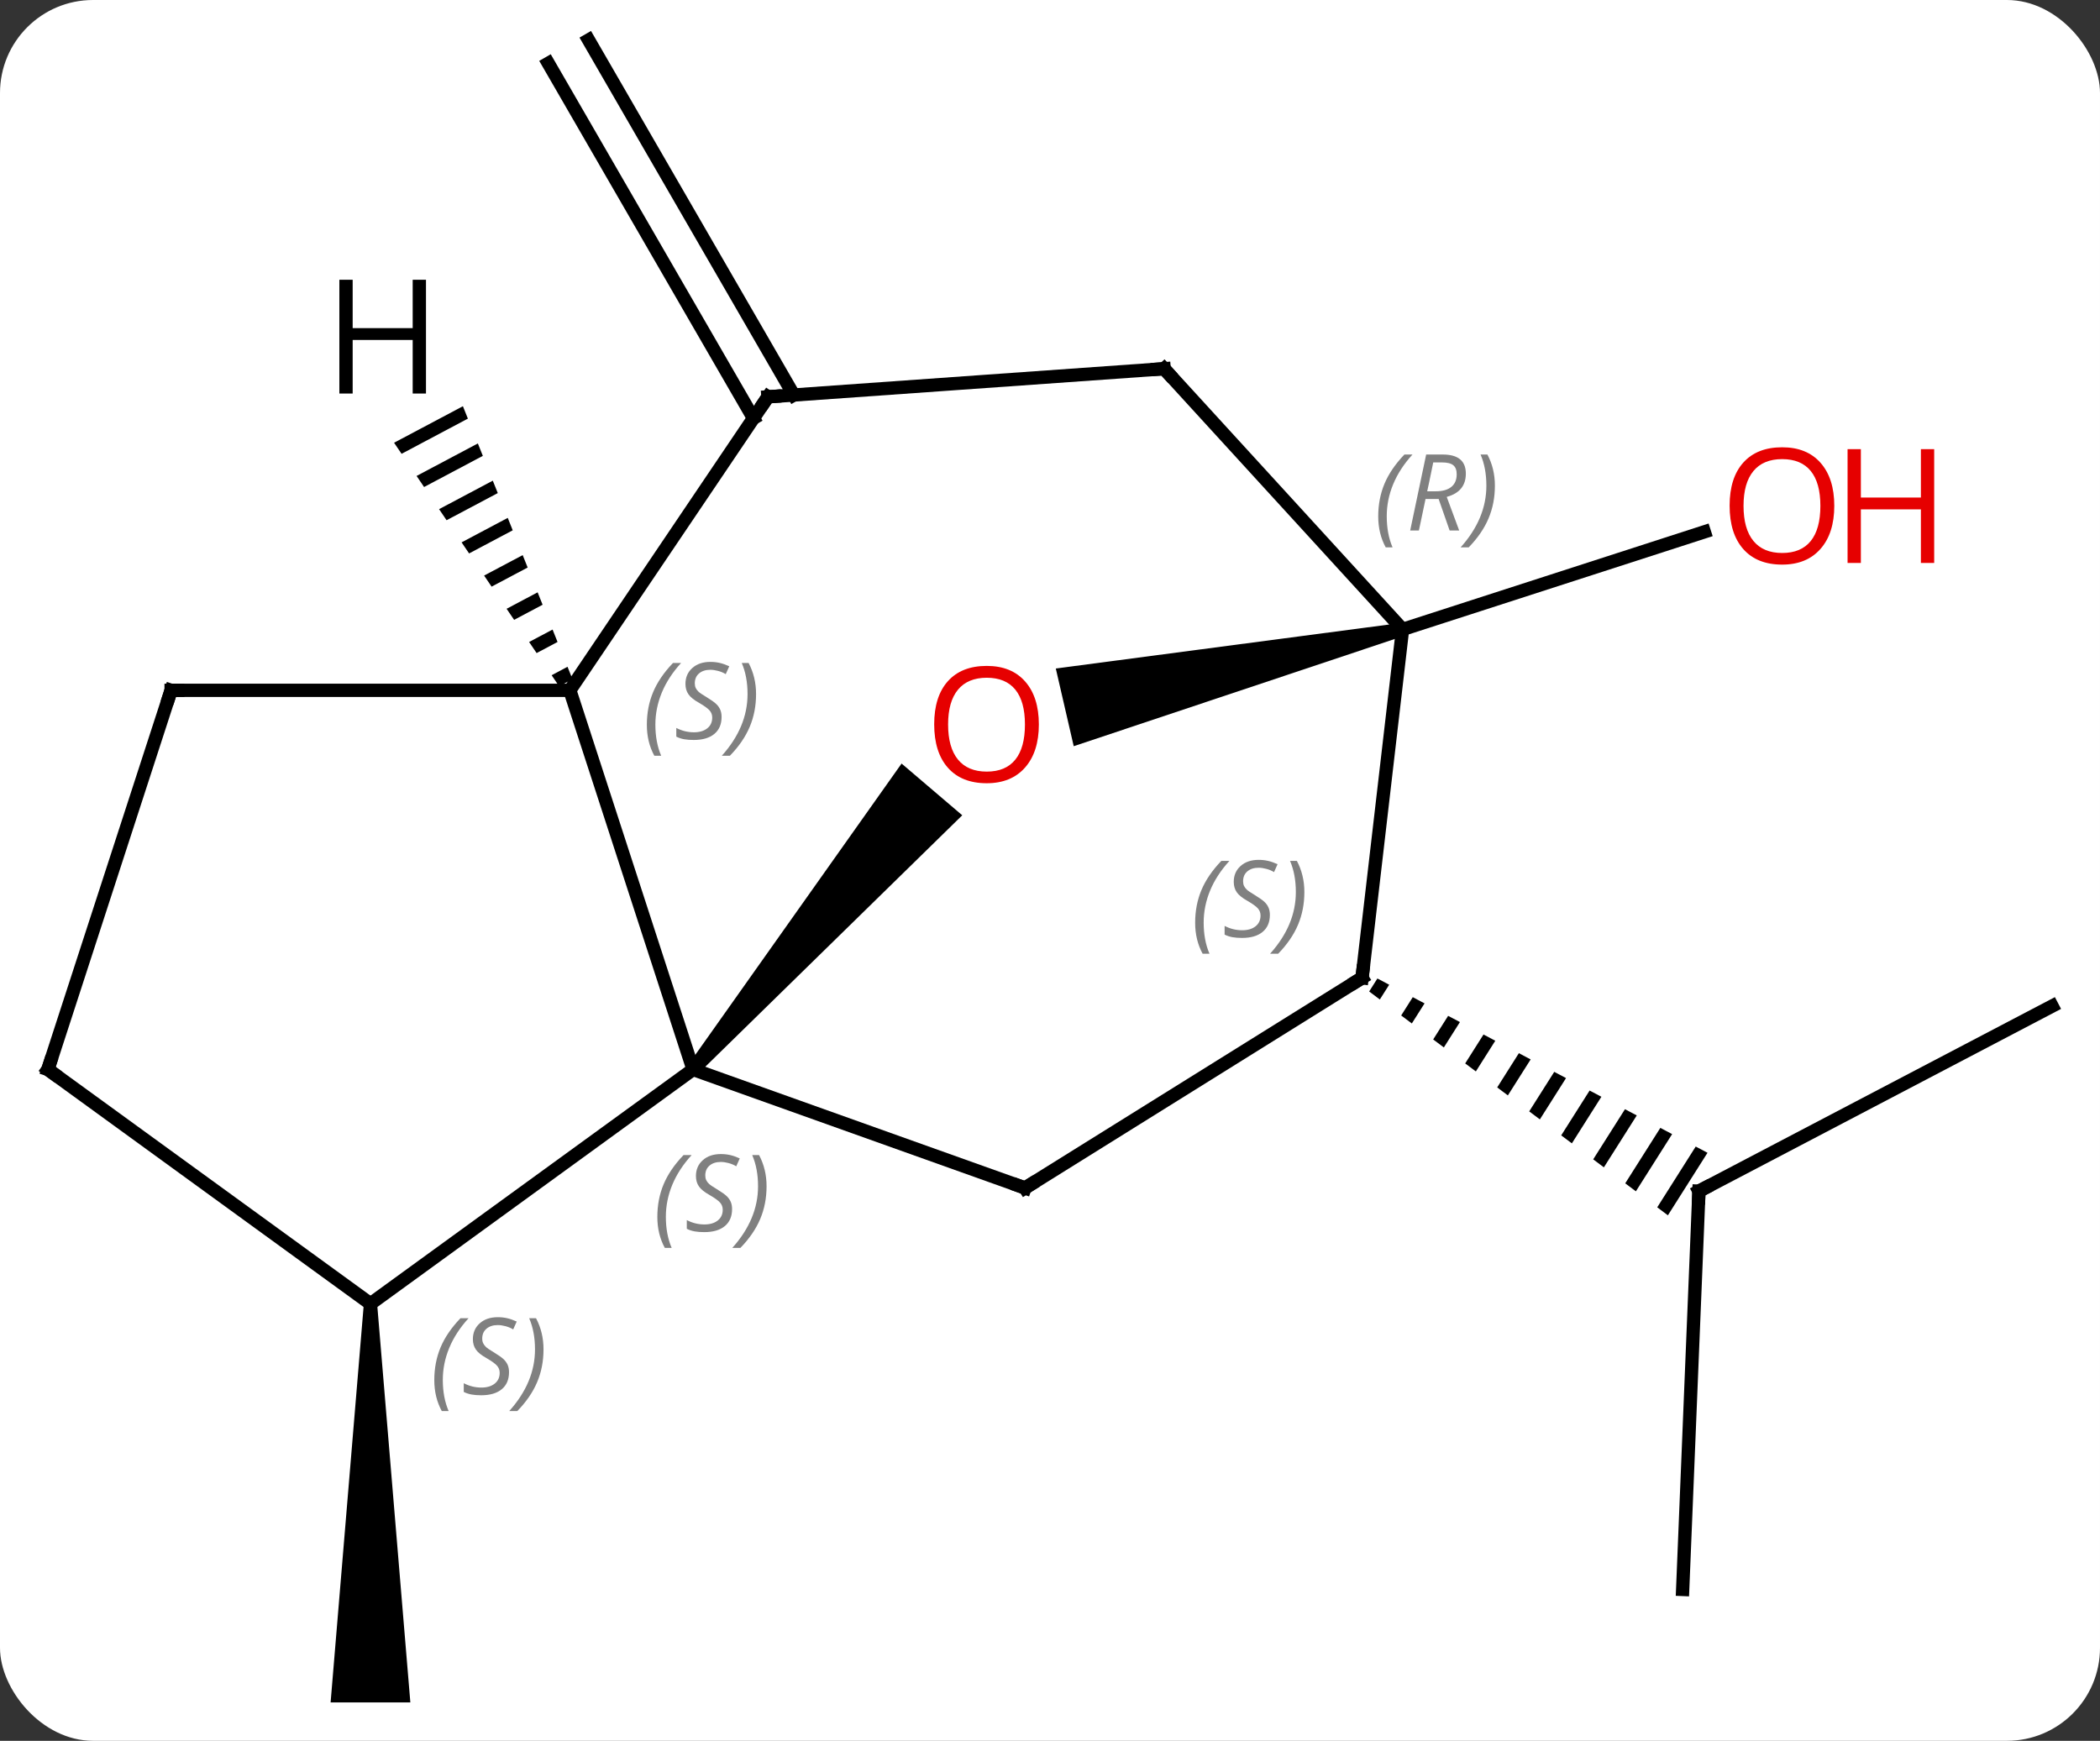 <svg width="158" viewBox="0 0 158 131" style="fill-opacity:1; color-rendering:auto; color-interpolation:auto; text-rendering:auto; stroke:black; stroke-linecap:square; stroke-miterlimit:10; shape-rendering:auto; stroke-opacity:1; fill:black; stroke-dasharray:none; font-weight:normal; stroke-width:1; font-family:'Open Sans'; font-style:normal; stroke-linejoin:miter; font-size:12; stroke-dashoffset:0; image-rendering:auto;" height="131" class="cas-substance-image" xmlns:xlink="http://www.w3.org/1999/xlink" xmlns="http://www.w3.org/2000/svg"><rect x="0" y="0" width="158" height="131" fill="#333333" stroke="none"/><svg class="cas-substance-single-component"><rect y="0" x="0" width="158" stroke="none" ry="7" rx="7" height="131" fill="white" class="cas-substance-group"/><svg y="0" x="0" width="158" viewBox="0 0 158 131" style="fill:black;" height="131" class="cas-substance-single-component-image"><svg><g><g transform="translate(79,66)" style="text-rendering:geometricPrecision; color-rendering:optimizeQuality; color-interpolation:linearRGB; stroke-linecap:butt; image-rendering:optimizeQuality;"><path style="stroke:none;" d="M-51.626 32.112 L-50.626 32.112 L-48.126 62.112 L-54.126 62.112 Z"/><line y2="-34.525" y1="-61.236" x2="-22.311" x1="-37.746" style="fill:none;"/><line y2="-36.276" y1="-62.988" x2="-19.28" x1="-34.716" style="fill:none;"/><line y2="-18.636" y1="-25.976" x2="26.526" x1="49.23" style="fill:none;"/><line y2="53.61" y1="23.637" x2="47.601" x1="48.825" style="fill:none;"/><line y2="9.711" y1="23.637" x2="75.396" x1="48.825" style="fill:none;"/><path style="stroke:none;" d="M24.633 7.633 L24.014 8.611 L24.816 9.213 L25.52 8.102 L24.633 7.633 ZM27.294 9.039 L26.422 10.416 L27.224 11.017 L27.224 11.017 L28.181 9.507 L28.181 9.507 L27.294 9.039 ZM29.955 10.444 L28.83 12.22 L29.633 12.822 L30.842 10.912 L29.955 10.444 ZM32.616 11.849 L31.238 14.025 L31.238 14.025 L32.041 14.627 L33.503 12.317 L33.503 12.317 L32.616 11.849 ZM35.277 13.254 L33.646 15.83 L34.449 16.431 L36.164 13.723 L36.164 13.723 L35.277 13.254 ZM37.938 14.659 L36.054 17.634 L36.054 17.634 L36.857 18.236 L38.825 15.128 L37.938 14.659 ZM40.599 16.065 L38.462 19.439 L38.462 19.439 L39.265 20.04 L41.486 16.533 L40.599 16.065 ZM43.26 17.47 L40.87 21.243 L41.673 21.845 L44.147 17.938 L43.26 17.47 ZM45.921 18.875 L43.279 23.048 L43.279 23.048 L44.081 23.649 L44.081 23.649 L46.808 19.344 L46.808 19.344 L45.921 18.875 ZM48.582 20.28 L45.687 24.853 L46.489 25.454 L49.469 20.749 L48.582 20.28 Z"/><line y2="-14.052" y1="14.478" x2="-36.126" x1="-26.856" style="fill:none;"/><path style="stroke:none;" d="M-26.476 14.803 L-27.236 14.153 L-11.167 -8.541 L-6.602 -4.648 Z"/><line y2="23.397" y1="14.478" x2="-1.878" x1="-26.856" style="fill:none;"/><line y2="32.112" y1="14.478" x2="-51.126" x1="-26.856" style="fill:none;"/><line y2="-36.138" y1="-14.052" x2="-21.222" x1="-36.126" style="fill:none;"/><line y2="-14.052" y1="-14.052" x2="-66.126" x1="-36.126" style="fill:none;"/><path style="stroke:none;" d="M26.414 -19.123 L26.638 -18.149 L1.785 -9.847 L0.436 -15.694 Z"/><line y2="7.587" y1="23.397" x2="23.478" x1="-1.878" style="fill:none;"/><line y2="14.478" y1="32.112" x2="-75.396" x1="-51.126" style="fill:none;"/><line y2="-38.253" y1="-36.138" x2="8.586" x1="-21.222" style="fill:none;"/><line y2="14.478" y1="-14.052" x2="-75.396" x1="-66.126" style="fill:none;"/><line y2="7.587" y1="-18.636" x2="23.478" x1="26.526" style="fill:none;"/><line y2="-38.253" y1="-18.636" x2="8.586" x1="26.526" style="fill:none;"/><path style="stroke:none;" d="M-44.171 -35.431 L-49.351 -32.683 L-49.351 -32.683 L-48.786 -31.85 L-48.786 -31.85 L-43.797 -34.498 L-44.171 -35.431 ZM-43.047 -32.63 L-47.657 -30.184 L-47.657 -30.184 L-47.093 -29.351 L-47.093 -29.351 L-42.672 -31.696 L-43.047 -32.63 ZM-41.923 -29.829 L-45.964 -27.685 L-45.4 -26.852 L-45.4 -26.852 L-41.548 -28.895 L-41.923 -29.829 ZM-40.798 -27.028 L-44.271 -25.186 L-43.706 -24.353 L-40.424 -26.094 L-40.798 -27.028 ZM-39.674 -24.227 L-42.577 -22.687 L-42.577 -22.687 L-42.013 -21.854 L-42.013 -21.854 L-39.3 -23.293 L-39.674 -24.227 ZM-38.55 -21.426 L-40.884 -20.188 L-40.319 -19.355 L-40.319 -19.355 L-38.175 -20.492 L-38.55 -21.426 ZM-37.426 -18.625 L-39.191 -17.689 L-38.626 -16.855 L-37.051 -17.691 L-37.426 -18.625 ZM-36.301 -15.824 L-37.497 -15.189 L-36.933 -14.356 L-36.933 -14.356 L-35.927 -14.89 L-36.301 -15.824 Z"/></g><g transform="translate(79,66)" style="fill:rgb(230,0,0); text-rendering:geometricPrecision; color-rendering:optimizeQuality; image-rendering:optimizeQuality; font-family:'Open Sans'; stroke:rgb(230,0,0); color-interpolation:linearRGB;"><path style="stroke:none;" d="M59.008 -27.934 Q59.008 -25.872 57.969 -24.692 Q56.93 -23.512 55.087 -23.512 Q53.196 -23.512 52.165 -24.677 Q51.133 -25.841 51.133 -27.95 Q51.133 -30.044 52.165 -31.192 Q53.196 -32.341 55.087 -32.341 Q56.946 -32.341 57.977 -31.169 Q59.008 -29.997 59.008 -27.934 ZM52.18 -27.934 Q52.18 -26.2 52.923 -25.294 Q53.665 -24.387 55.087 -24.387 Q56.508 -24.387 57.235 -25.286 Q57.962 -26.184 57.962 -27.934 Q57.962 -29.669 57.235 -30.559 Q56.508 -31.45 55.087 -31.45 Q53.665 -31.45 52.923 -30.552 Q52.18 -29.653 52.18 -27.934 Z"/><path style="stroke:none;" d="M66.524 -23.637 L65.524 -23.637 L65.524 -27.669 L61.008 -27.669 L61.008 -23.637 L60.008 -23.637 L60.008 -32.2 L61.008 -32.2 L61.008 -28.559 L65.524 -28.559 L65.524 -32.2 L66.524 -32.2 L66.524 -23.637 Z"/></g><g transform="translate(79,66)" style="stroke-linecap:butt; text-rendering:geometricPrecision; color-rendering:optimizeQuality; image-rendering:optimizeQuality; font-family:'Open Sans'; color-interpolation:linearRGB; stroke-miterlimit:5;"><path style="fill:none;" d="M48.805 24.137 L48.825 23.637 L49.268 23.405"/></g><g transform="translate(79,66)" style="stroke-linecap:butt; font-size:8.4px; fill:gray; text-rendering:geometricPrecision; image-rendering:optimizeQuality; color-rendering:optimizeQuality; font-family:'Open Sans'; font-style:italic; stroke:gray; color-interpolation:linearRGB; stroke-miterlimit:5;"><path style="stroke:none;" d="M-29.543 25.579 Q-29.543 24.251 -29.074 23.126 Q-28.605 22.001 -27.574 20.923 L-26.964 20.923 Q-27.933 21.986 -28.418 23.158 Q-28.902 24.329 -28.902 25.564 Q-28.902 26.892 -28.464 27.908 L-28.98 27.908 Q-29.543 26.876 -29.543 25.579 ZM-23.92 24.986 Q-23.92 25.814 -24.467 26.267 Q-25.014 26.72 -26.014 26.72 Q-26.42 26.72 -26.732 26.665 Q-27.045 26.611 -27.326 26.47 L-27.326 25.814 Q-26.701 26.142 -25.998 26.142 Q-25.373 26.142 -24.998 25.845 Q-24.623 25.548 -24.623 25.033 Q-24.623 24.72 -24.826 24.494 Q-25.029 24.267 -25.592 23.939 Q-26.186 23.611 -26.412 23.283 Q-26.639 22.954 -26.639 22.501 Q-26.639 21.767 -26.123 21.306 Q-25.607 20.845 -24.764 20.845 Q-24.389 20.845 -24.053 20.923 Q-23.717 21.001 -23.342 21.173 L-23.607 21.767 Q-23.857 21.611 -24.178 21.525 Q-24.498 21.439 -24.764 21.439 Q-25.295 21.439 -25.615 21.712 Q-25.936 21.986 -25.936 22.454 Q-25.936 22.658 -25.865 22.806 Q-25.795 22.954 -25.654 23.087 Q-25.514 23.22 -25.092 23.47 Q-24.529 23.814 -24.326 24.009 Q-24.123 24.204 -24.021 24.439 Q-23.92 24.673 -23.92 24.986 ZM-21.325 23.267 Q-21.325 24.595 -21.802 25.728 Q-22.279 26.861 -23.294 27.908 L-23.904 27.908 Q-21.966 25.751 -21.966 23.267 Q-21.966 21.939 -22.404 20.923 L-21.888 20.923 Q-21.325 21.986 -21.325 23.267 Z"/><path style="stroke:none;" d="M-30.332 -11.456 Q-30.332 -12.784 -29.863 -13.909 Q-29.395 -15.034 -28.363 -16.112 L-27.754 -16.112 Q-28.723 -15.05 -29.207 -13.878 Q-29.691 -12.706 -29.691 -11.472 Q-29.691 -10.144 -29.254 -9.128 L-29.77 -9.128 Q-30.332 -10.159 -30.332 -11.456 ZM-24.709 -12.05 Q-24.709 -11.222 -25.256 -10.769 Q-25.803 -10.316 -26.803 -10.316 Q-27.209 -10.316 -27.522 -10.37 Q-27.834 -10.425 -28.116 -10.566 L-28.116 -11.222 Q-27.491 -10.894 -26.788 -10.894 Q-26.163 -10.894 -25.788 -11.191 Q-25.413 -11.487 -25.413 -12.003 Q-25.413 -12.316 -25.616 -12.542 Q-25.819 -12.769 -26.381 -13.097 Q-26.975 -13.425 -27.202 -13.753 Q-27.428 -14.081 -27.428 -14.534 Q-27.428 -15.269 -26.913 -15.729 Q-26.397 -16.191 -25.553 -16.191 Q-25.178 -16.191 -24.842 -16.112 Q-24.506 -16.034 -24.131 -15.862 L-24.397 -15.269 Q-24.647 -15.425 -24.967 -15.511 Q-25.288 -15.597 -25.553 -15.597 Q-26.084 -15.597 -26.405 -15.323 Q-26.725 -15.05 -26.725 -14.581 Q-26.725 -14.378 -26.655 -14.229 Q-26.584 -14.081 -26.444 -13.948 Q-26.303 -13.816 -25.881 -13.566 Q-25.319 -13.222 -25.116 -13.026 Q-24.913 -12.831 -24.811 -12.597 Q-24.709 -12.362 -24.709 -12.05 ZM-22.115 -13.769 Q-22.115 -12.441 -22.591 -11.308 Q-23.068 -10.175 -24.084 -9.128 L-24.693 -9.128 Q-22.756 -11.284 -22.756 -13.769 Q-22.756 -15.097 -23.193 -16.112 L-22.677 -16.112 Q-22.115 -15.05 -22.115 -13.769 Z"/></g><g transform="translate(79,66)" style="stroke-linecap:butt; fill:rgb(230,0,0); text-rendering:geometricPrecision; color-rendering:optimizeQuality; image-rendering:optimizeQuality; font-family:'Open Sans'; stroke:rgb(230,0,0); color-interpolation:linearRGB; stroke-miterlimit:5;"><path style="stroke:none;" d="M-0.839 -11.482 Q-0.839 -9.42 -1.878 -8.24 Q-2.917 -7.06 -4.76 -7.06 Q-6.651 -7.06 -7.682 -8.225 Q-8.713 -9.389 -8.713 -11.498 Q-8.713 -13.592 -7.682 -14.74 Q-6.651 -15.889 -4.76 -15.889 Q-2.901 -15.889 -1.87 -14.717 Q-0.839 -13.545 -0.839 -11.482 ZM-7.667 -11.482 Q-7.667 -9.748 -6.924 -8.842 Q-6.182 -7.935 -4.76 -7.935 Q-3.338 -7.935 -2.612 -8.834 Q-1.885 -9.732 -1.885 -11.482 Q-1.885 -13.217 -2.612 -14.107 Q-3.338 -14.998 -4.76 -14.998 Q-6.182 -14.998 -6.924 -14.1 Q-7.667 -13.201 -7.667 -11.482 Z"/><path style="fill:none; stroke:black;" d="M-2.349 23.229 L-1.878 23.397 L-1.454 23.133"/></g><g transform="translate(79,66)" style="stroke-linecap:butt; font-size:8.4px; fill:gray; text-rendering:geometricPrecision; image-rendering:optimizeQuality; color-rendering:optimizeQuality; font-family:'Open Sans'; font-style:italic; stroke:gray; color-interpolation:linearRGB; stroke-miterlimit:5;"><path style="stroke:none;" d="M-46.324 37.855 Q-46.324 36.527 -45.856 35.402 Q-45.387 34.277 -44.356 33.199 L-43.746 33.199 Q-44.715 34.261 -45.199 35.433 Q-45.684 36.605 -45.684 37.839 Q-45.684 39.167 -45.246 40.183 L-45.762 40.183 Q-46.324 39.152 -46.324 37.855 ZM-40.702 37.261 Q-40.702 38.089 -41.249 38.542 Q-41.796 38.996 -42.796 38.996 Q-43.202 38.996 -43.514 38.941 Q-43.827 38.886 -44.108 38.746 L-44.108 38.089 Q-43.483 38.417 -42.78 38.417 Q-42.155 38.417 -41.78 38.121 Q-41.405 37.824 -41.405 37.308 Q-41.405 36.996 -41.608 36.769 Q-41.811 36.542 -42.374 36.214 Q-42.968 35.886 -43.194 35.558 Q-43.421 35.23 -43.421 34.777 Q-43.421 34.042 -42.905 33.581 Q-42.389 33.121 -41.546 33.121 Q-41.171 33.121 -40.835 33.199 Q-40.499 33.277 -40.124 33.449 L-40.389 34.042 Q-40.639 33.886 -40.96 33.8 Q-41.28 33.714 -41.546 33.714 Q-42.077 33.714 -42.397 33.988 Q-42.718 34.261 -42.718 34.73 Q-42.718 34.933 -42.647 35.081 Q-42.577 35.23 -42.436 35.363 Q-42.296 35.496 -41.874 35.746 Q-41.311 36.089 -41.108 36.285 Q-40.905 36.48 -40.803 36.714 Q-40.702 36.949 -40.702 37.261 ZM-38.107 35.542 Q-38.107 36.871 -38.584 38.003 Q-39.06 39.136 -40.076 40.183 L-40.685 40.183 Q-38.748 38.027 -38.748 35.542 Q-38.748 34.214 -39.185 33.199 L-38.67 33.199 Q-38.107 34.261 -38.107 35.542 Z"/><path style="fill:none; stroke:black;" d="M-21.502 -35.724 L-21.222 -36.138 L-20.723 -36.173"/><path style="fill:none; stroke:black;" d="M-65.626 -14.052 L-66.126 -14.052 L-66.281 -13.576"/><path style="stroke:none;" d="M24.695 -27.139 Q24.695 -28.467 25.164 -29.592 Q25.633 -30.717 26.664 -31.796 L27.273 -31.796 Q26.305 -30.733 25.82 -29.561 Q25.336 -28.389 25.336 -27.155 Q25.336 -25.827 25.773 -24.811 L25.258 -24.811 Q24.695 -25.842 24.695 -27.139 ZM28.255 -28.452 L27.755 -26.077 L27.099 -26.077 L28.302 -31.796 L29.552 -31.796 Q31.287 -31.796 31.287 -30.358 Q31.287 -28.999 29.849 -28.608 L30.787 -26.077 L30.068 -26.077 L29.24 -28.452 L28.255 -28.452 ZM28.834 -31.202 Q28.443 -29.28 28.38 -29.03 L29.037 -29.03 Q29.787 -29.03 30.193 -29.358 Q30.599 -29.686 30.599 -30.311 Q30.599 -30.78 30.341 -30.991 Q30.084 -31.202 29.49 -31.202 L28.834 -31.202 ZM33.473 -29.452 Q33.473 -28.124 32.996 -26.991 Q32.52 -25.858 31.504 -24.811 L30.895 -24.811 Q32.832 -26.967 32.832 -29.452 Q32.832 -30.78 32.395 -31.796 L32.91 -31.796 Q33.473 -30.733 33.473 -29.452 Z"/><path style="fill:none; stroke:black;" d="M23.054 7.851 L23.478 7.587 L23.536 7.09"/><path style="stroke:none;" d="M10.921 3.44 Q10.921 2.112 11.39 0.987 Q11.858 -0.138 12.89 -1.216 L13.499 -1.216 Q12.53 -0.153 12.046 1.018 Q11.562 2.19 11.562 3.425 Q11.562 4.753 11.999 5.768 L11.483 5.768 Q10.921 4.737 10.921 3.44 ZM16.543 2.846 Q16.543 3.675 15.996 4.128 Q15.45 4.581 14.45 4.581 Q14.043 4.581 13.731 4.526 Q13.418 4.471 13.137 4.331 L13.137 3.675 Q13.762 4.003 14.465 4.003 Q15.09 4.003 15.465 3.706 Q15.84 3.409 15.84 2.893 Q15.84 2.581 15.637 2.354 Q15.434 2.128 14.871 1.8 Q14.278 1.472 14.051 1.143 Q13.825 0.815 13.825 0.362 Q13.825 -0.372 14.34 -0.833 Q14.856 -1.294 15.7 -1.294 Q16.075 -1.294 16.411 -1.216 Q16.747 -1.138 17.122 -0.966 L16.856 -0.372 Q16.606 -0.528 16.286 -0.614 Q15.965 -0.7 15.7 -0.7 Q15.168 -0.7 14.848 -0.427 Q14.528 -0.153 14.528 0.315 Q14.528 0.518 14.598 0.667 Q14.668 0.815 14.809 0.948 Q14.95 1.081 15.371 1.331 Q15.934 1.675 16.137 1.87 Q16.34 2.065 16.442 2.3 Q16.543 2.534 16.543 2.846 ZM19.138 1.128 Q19.138 2.456 18.661 3.589 Q18.185 4.721 17.169 5.768 L16.56 5.768 Q18.497 3.612 18.497 1.128 Q18.497 -0.2 18.06 -1.216 L18.575 -1.216 Q19.138 -0.153 19.138 1.128 Z"/><path style="fill:none; stroke:black;" d="M-74.992 14.772 L-75.396 14.478 L-75.242 14.002"/><path style="fill:none; stroke:black;" d="M8.087 -38.218 L8.586 -38.253 L8.923 -37.884"/></g><g transform="translate(79,66)" style="stroke-linecap:butt; text-rendering:geometricPrecision; color-rendering:optimizeQuality; image-rendering:optimizeQuality; font-family:'Open Sans'; color-interpolation:linearRGB; stroke-miterlimit:5;"><path style="stroke:none;" d="M-46.95 -36.386 L-47.95 -36.386 L-47.95 -40.417 L-52.466 -40.417 L-52.466 -36.386 L-53.466 -36.386 L-53.466 -44.948 L-52.466 -44.948 L-52.466 -41.308 L-47.95 -41.308 L-47.95 -44.948 L-46.95 -44.948 L-46.95 -36.386 Z"/></g></g></svg></svg></svg></svg>